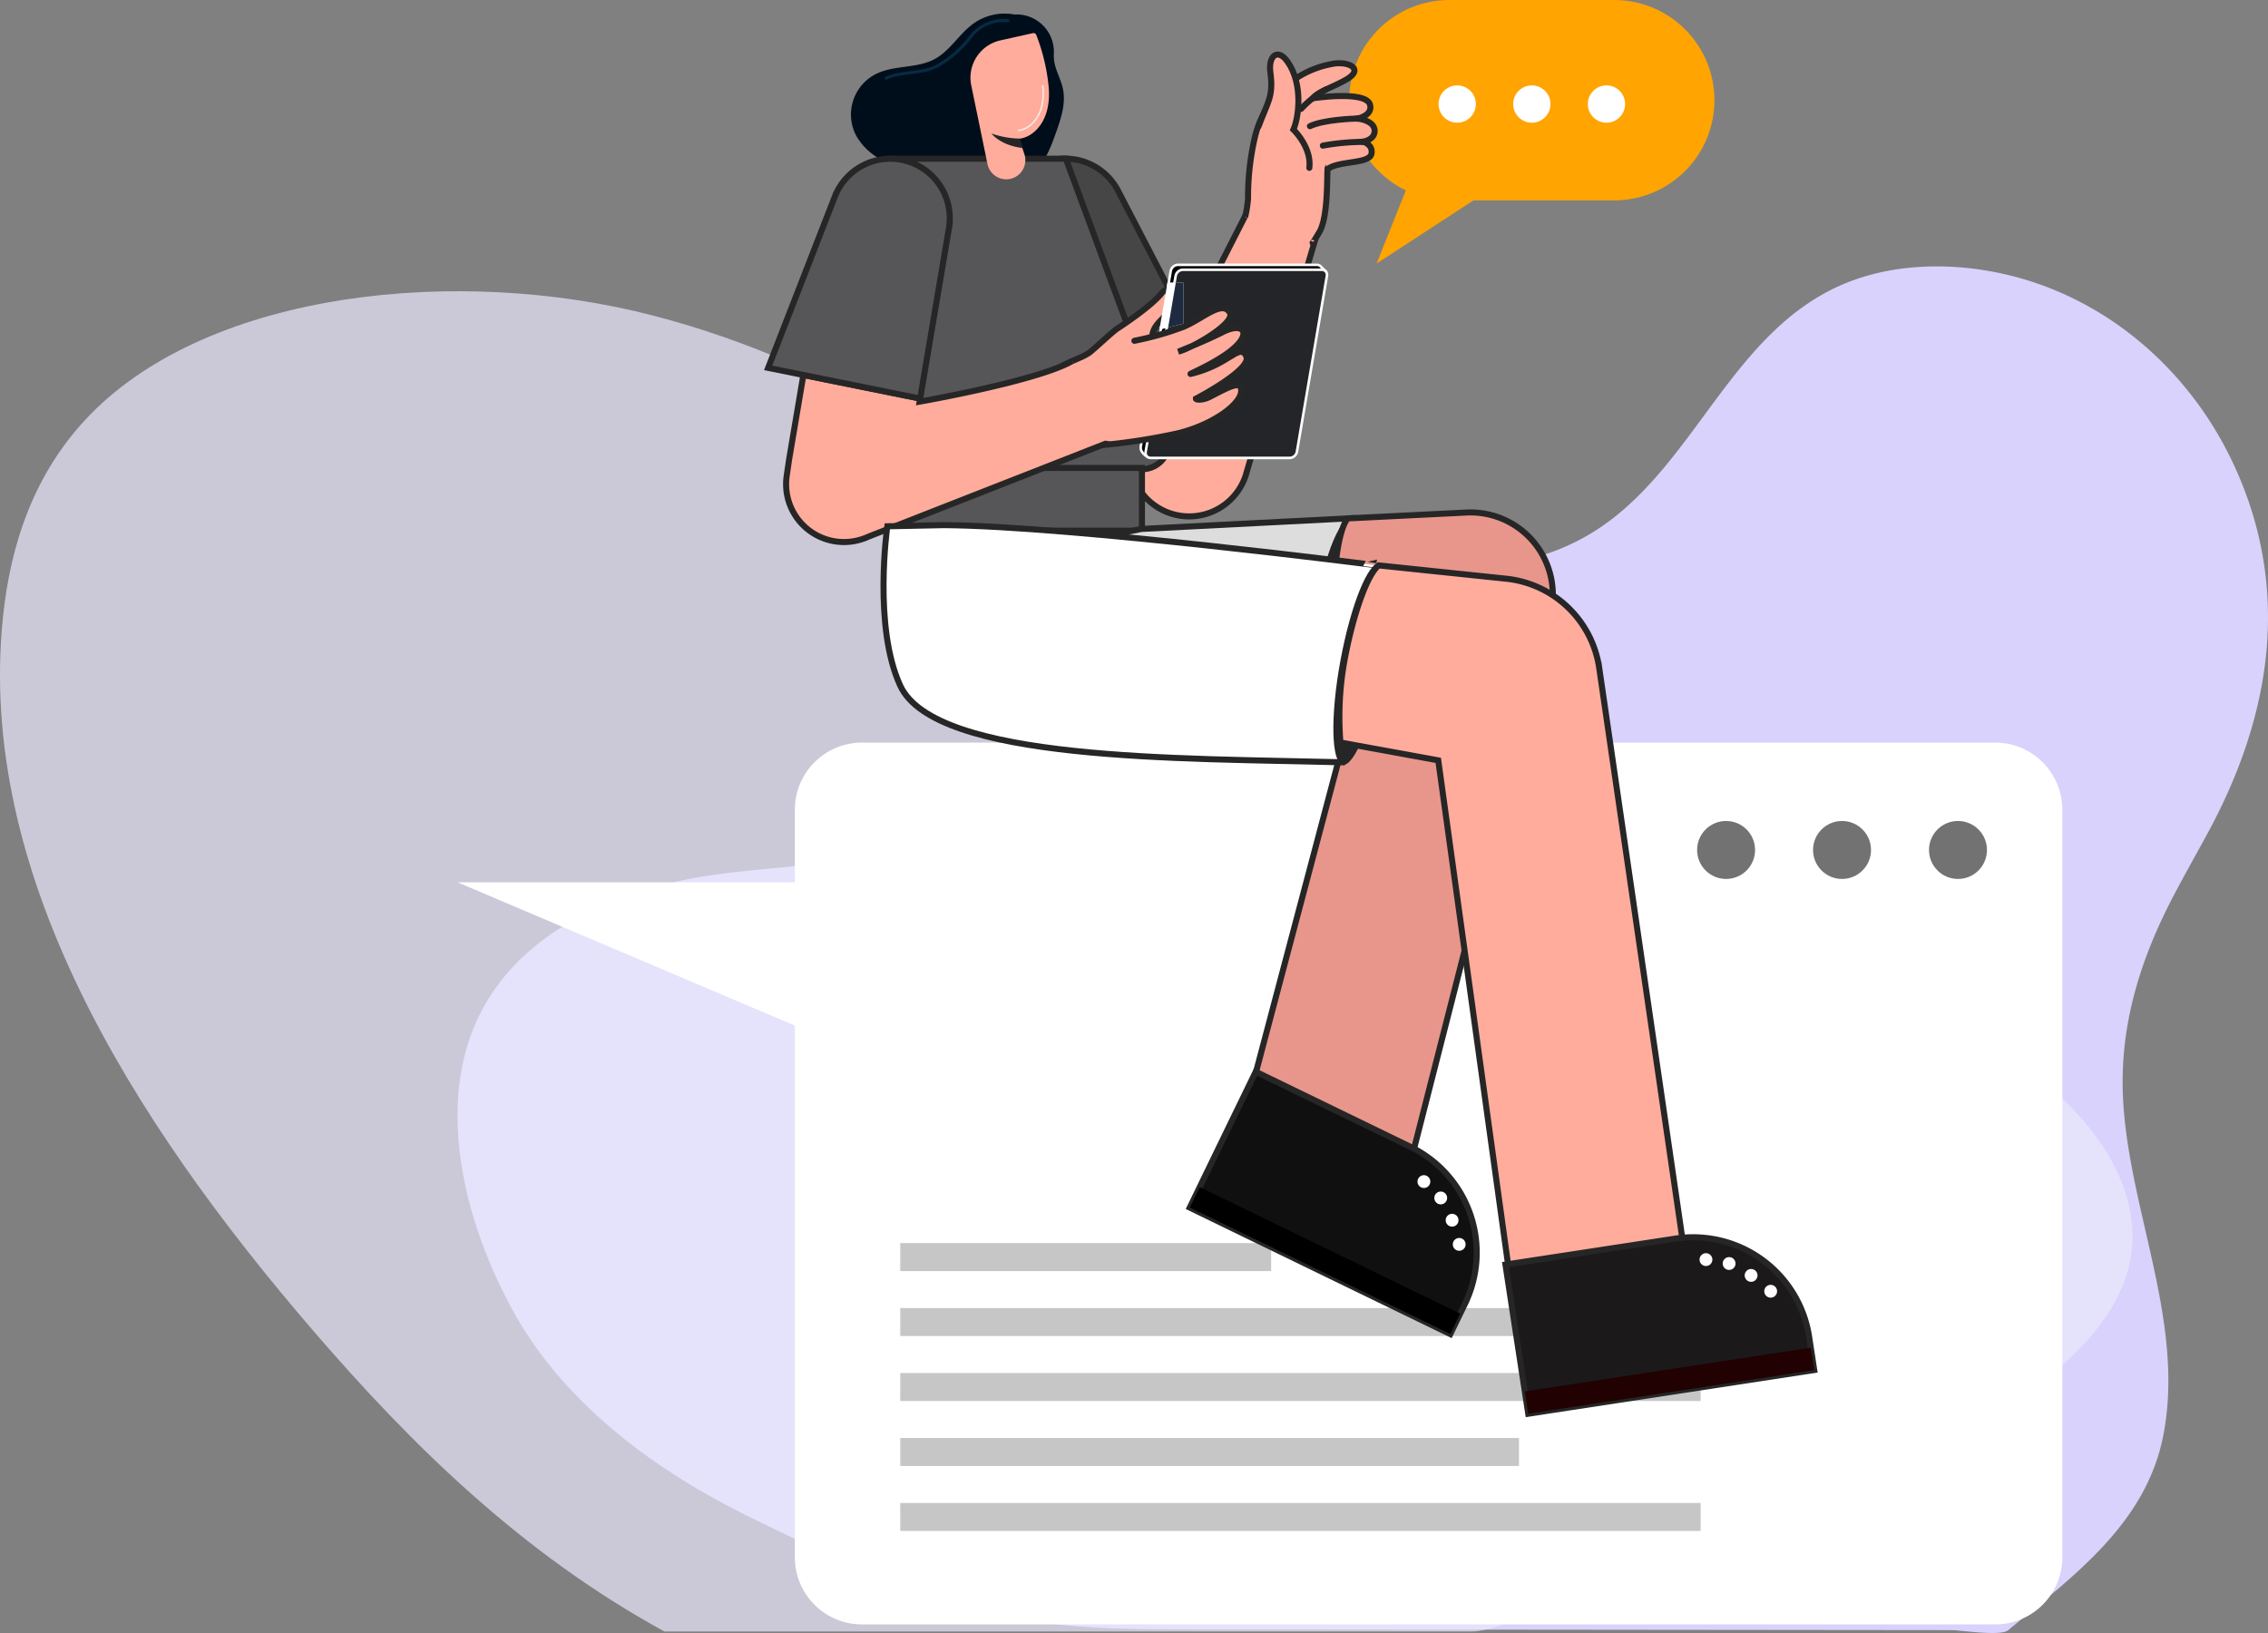 <svg xmlns="http://www.w3.org/2000/svg" xmlns:xlink="http://www.w3.org/1999/xlink" width="375" height="270" viewBox="0 0 375 270">
  <rect x="0" y="0" width="375" height="270" fill="#808080" stroke="none"/>
  <defs>
    <clipPath id="clip-path">
      <path id="Path_34207" data-name="Path 34207" d="M413.241,3590.062l-3.647.929-1.652-.929v-6.8h5.3Z" transform="translate(-407.943 -3583.261)" fill="none"/>
    </clipPath>
  </defs>
  <g id="sms-graphic" transform="translate(-186.331 -3461.764)">
    <path id="Path_32473" data-name="Path 32473" d="M507.536,3640.57c1.774-3.353,3.639-6.651,5.42-9.929,10.548-19.42,13.864-40.255,4.349-60.821-7.982-17.254-23.818-30.024-42.875-32.463-8.2-1.049-16.808-.161-24.136,3.663-15.487,8.08-21.743,26.262-35.005,37.039-12.691,10.313-28.261,9.867-43.407,5.869a40,40,0,0,0-33.892,6.553c-11.082,8.251-12.249,20.813-20.015,31.289-12.1,16.321-40.818,12.686-58.8,17.04-19.265,4.665-34.92,15.711-35.58,37.085-.357,11.562,3.612,23.618,9.122,33.685,8.378,15.309,23.35,26.325,38.721,33.925,11.559,5.715,23.333,11.177,35.715,14.876,13.244,3.958,25.307,3.916,38.936,3.928l31.536.029q34.472.029,68.943.066l24.029.026c1.522,0,8.123,1.052,9.362.019,10.669-8.9,22.854-17.559,25.681-32.356,3.52-18.429-5.542-36.687-6.65-54.923C498.232,3662.683,501.768,3651.473,507.536,3640.57Z" transform="translate(38.408 -31.139)" fill="#d8d2fc"/>
    <path id="Path_34194" data-name="Path 34194" d="M333.406,3812.748c-30.6-35.511-55.64-76.056-51.367-117.912,1.217-11.918,5.03-24.054,14.574-33.756,19.963-20.3,60.744-24.6,92.962-16.236s57.585,26.609,80.677,45.043,45.687,37.98,75.408,50.336c19.258,8.008,40.973,12.741,59.252,21.893,8.959,4.485,17.059,10.581,22.484,17.477,5.255,6.679,7.981,14.6,6.236,22.2-1.474,6.415-6.026,12.29-11.814,17.229-13.981,11.933-33.949,20.646-52.478,28.251q-10.712,4.4-21.86,8.189-5.719,1.945-11.54,3.727c-2.957.9-7.918,3.222-11.108,3.222H391.428C367.684,3849.448,349.351,3831.249,333.406,3812.748Z" transform="translate(-95.232 -130.898)" fill="#ece9fc" opacity="0.7"/>
    <path id="Path_32474" data-name="Path 32474" d="M551.006,3680.9v123.6a11.1,11.1,0,0,1-11.094,11.1H352.539a11.1,11.1,0,0,1-11.1-11.094V3680.9a11.1,11.1,0,0,1,11.1-11.1H539.906a11.094,11.094,0,0,1,11.1,11.088Z" transform="translate(-23.683 -85.255)" fill="#fff"/>
    <path id="Path_32475" data-name="Path 32475" d="M339.313,3695.859h-60.8l60.8,25.83Z" transform="translate(-16.531 -88.217)" fill="#fff"/>
    <rect id="Rectangle_8519" data-name="Rectangle 8519" width="61.321" height="4.626" transform="translate(335.185 3667.298)" fill="#727272" opacity="0.4" style="isolation: isolate"/>
    <rect id="Rectangle_8520" data-name="Rectangle 8520" width="119.278" height="4.626" transform="translate(335.185 3678.04)" fill="#727272" opacity="0.4" style="isolation: isolate"/>
    <rect id="Rectangle_8521" data-name="Rectangle 8521" width="132.338" height="4.626" transform="translate(335.185 3688.781)" fill="#727272" opacity="0.4" style="isolation: isolate"/>
    <rect id="Rectangle_8522" data-name="Rectangle 8522" width="102.301" height="4.626" transform="translate(335.185 3699.522)" fill="#727272" opacity="0.4" style="isolation: isolate"/>
    <rect id="Rectangle_8523" data-name="Rectangle 8523" width="132.338" height="4.626" transform="translate(335.185 3710.263)" fill="#727272" opacity="0.4" style="isolation: isolate"/>
    <circle id="Ellipse_3665" data-name="Ellipse 3665" cx="4.792" cy="4.792" r="4.792" transform="translate(466.938 3597.505)" fill="#727272"/>
    <circle id="Ellipse_3666" data-name="Ellipse 3666" cx="4.792" cy="4.792" r="4.792" transform="translate(486.108 3597.505)" fill="#727272"/>
    <circle id="Ellipse_3667" data-name="Ellipse 3667" cx="4.792" cy="4.792" r="4.792" transform="translate(505.28 3597.505)" fill="#727272"/>
    <path id="Path_32478" data-name="Path 32478" d="M488.684,3530.567H461.415a16.564,16.564,0,0,0-7.2,31.48l-4.839,12.1,16.029-10.454h23.275a16.561,16.561,0,0,0,0-33.122Z" transform="translate(-35.438 -68.802)" fill="#ffa400"/>
    <circle id="Ellipse_3668" data-name="Ellipse 3668" cx="3.085" cy="3.085" r="3.085" transform="translate(448.866 3475.882)" fill="#fff"/>
    <circle id="Ellipse_3669" data-name="Ellipse 3669" cx="3.085" cy="3.085" r="3.085" transform="translate(436.526 3475.882)" fill="#fff"/>
    <circle id="Ellipse_3670" data-name="Ellipse 3670" cx="3.085" cy="3.085" r="3.085" transform="translate(424.187 3475.882)" fill="#fff"/>
    <path id="Path_34195" data-name="Path 34195" d="M378.991,3533.261a8.892,8.892,0,0,0-6.73,1.417c-2.423,1.693-3.923,4.552-6.528,5.95-2.934,1.575-6.648.962-9.635,2.433a7.5,7.5,0,0,0-3.335,10.213,10.086,10.086,0,0,0,4.479,4.129,30.048,30.048,0,0,0,5.841,2.017c4.227,1.142,8.551,2.294,12.918,1.99a10.514,10.514,0,0,0,6.173-2.172c1.863-1.6,2.762-4.017,3.587-6.328.853-2.39,1.718-4.932,1.185-7.412-.347-1.613-1.272-3.082-1.458-4.723a7.644,7.644,0,0,1-.035-1.086,6.175,6.175,0,0,0-5.859-6.437l-.167-.005" transform="translate(-24.874 -69.091)" fill="#000e1b"/>
    <path id="Path_34196" data-name="Path 34196" d="M378.806,3534.46a6.881,6.881,0,0,0-6.2,2.372,17.794,17.794,0,0,1-5.783,5.109c-2.6,1.347-5.912.8-8.564,2.057" transform="translate(-25.595 -69.236)" fill="none" stroke="#082a44" stroke-miterlimit="10" stroke-width="0.5"/>
    <path id="Path_34197" data-name="Path 34197" d="M395.149,3578.753a9.843,9.843,0,1,1,4.2-13.272A9.844,9.844,0,0,1,395.149,3578.753Z" transform="translate(-28.154 -72.168)" fill="#e5f3ff"/>
    <path id="Path_34198" data-name="Path 34198" d="M418.267,3623.268a9.843,9.843,0,1,1,4.2-13.272A9.844,9.844,0,0,1,418.267,3623.268Z" transform="translate(-30.781 -77.228)" fill="#ffac9c"/>
    <rect id="Rectangle_8651" data-name="Rectangle 8651" width="44.458" height="19.687" transform="translate(371.195 3493.313) rotate(62.556)" fill="#e5f3ff"/>
    <path id="Path_34199" data-name="Path 34199" d="M418.267,3623.268a9.843,9.843,0,1,1,4.2-13.272A9.844,9.844,0,0,1,418.267,3623.268Z" transform="translate(-30.781 -77.228)" fill="#ffac9c"/>
    <rect id="Rectangle_8652" data-name="Rectangle 8652" width="44.458" height="19.687" transform="translate(371.195 3493.313) rotate(62.556)" fill="#e5f3ff"/>
    <path id="Path_34200" data-name="Path 34200" d="M389.4,3601.921l23.122-11.086-13.167-25.354a9.838,9.838,0,0,0-18.3,6.836l-.011,0,.065.232c.025.094.051.188.08.28Z" transform="translate(-28.155 -72.168)" fill="#464646" stroke="#262626" stroke-miterlimit="10" stroke-width="1"/>
    <path id="Path_34201" data-name="Path 34201" d="M434.638,3572.754c1.441-3.691-1.052-16.18-4.744-17.621s-5.4,10.124-6.845,13.816l-18.014,35.333a9.841,9.841,0,1,0,17.865,8.183h0l0,0a9.977,9.977,0,0,0,.343-1.069Z" transform="translate(-30.781 -71.581)" fill="#ffac9c" stroke="#262626" stroke-miterlimit="10" stroke-width="1"/>
    <path id="Path_34202" data-name="Path 34202" d="M387.506,3560.174H358.47l-5.894,44.919a5.681,5.681,0,0,0,5.634,6.42h41.883a4.46,4.46,0,0,0,4.183-6.007Z" transform="translate(-24.944 -72.168)" fill="#565557" stroke="#262626" stroke-miterlimit="10" stroke-width="1"/>
    <rect id="Rectangle_8653" data-name="Rectangle 8653" width="41.883" height="10.373" transform="translate(333.265 3539.133)" fill="#565557" stroke="#262626" stroke-miterlimit="10" stroke-width="1"/>
    <path id="Path_32485" data-name="Path 32485" d="M436.573,3581.09l-.837-.841h0a.85.85,0,0,0-.65-.281H412.108a1.257,1.257,0,0,0-1.19,1.016l-4.959,29.079c-.113.966,1.081,1.627,1.081,1.627l.337-.609h22.4a1.254,1.254,0,0,0,1.19-1.016l4.917-28.834.485.342Z" transform="translate(-31.016 -74.417)"/>
    <path id="Path_32486" data-name="Path 32486" d="M407.1,3611.951l-.185-.1c-.053-.03-1.316-.743-1.189-1.836l4.963-29.088a1.459,1.459,0,0,1,1.4-1.193H435.06a1.079,1.079,0,0,1,.673.223h.005l.06.062a.354.354,0,0,1,.043.042l.955.959-.355.854-.425-.3-4.867,28.505a1.475,1.475,0,0,1-1.4,1.193H407.475Zm4.985-31.8a1.04,1.04,0,0,0-.982.842l-4.964,29.077c-.069.6.5,1.081.8,1.292l.289-.522h22.526a1.037,1.037,0,0,0,.982-.841l4.974-29.16.543.383.046-.109-.614-.62-.009.006-.123-.137a.647.647,0,0,0-.492-.21Z" transform="translate(-30.989 -74.391)" fill="#fff"/>
    <path id="Path_32487" data-name="Path 32487" d="M431.885,3610.982a1.254,1.254,0,0,1-1.19,1.017H407.717a.835.835,0,0,1-.862-.806.884.884,0,0,1,.019-.21l4.959-29.078a1.256,1.256,0,0,1,1.19-1.016H436a.834.834,0,0,1,.863.8.8.8,0,0,1-.02.211Z" transform="translate(-31.119 -74.522)" fill="#232528"/>
    <path id="Path_32488" data-name="Path 32488" d="M430.667,3612.184H407.692a1.06,1.06,0,0,1-.825-.368,1.085,1.085,0,0,1-.226-.9l4.959-29.077a1.477,1.477,0,0,1,1.4-1.193h22.977a1.058,1.058,0,0,1,.825.368,1.078,1.078,0,0,1,.226.9l-4.959,29.078A1.478,1.478,0,0,1,430.667,3612.184ZM413,3581.073a1.039,1.039,0,0,0-.982.841l-4.959,29.079a.664.664,0,0,0,.132.552.642.642,0,0,0,.5.218h22.977a1.041,1.041,0,0,0,.982-.841l4.958-29.078a.66.66,0,0,0-.132-.552.64.64,0,0,0-.5-.218Z" transform="translate(-31.092 -74.495)" fill="#fff"/>
    <path id="Path_34203" data-name="Path 34203" d="M389.5,3606.779a7.175,7.175,0,1,1,9.033,4.624A7.176,7.176,0,0,1,389.5,3606.779Z" transform="translate(-29.106 -76.399)" fill="#ffac9c" stroke="#262626" stroke-miterlimit="10" stroke-width="1"/>
    <path id="Path_34204" data-name="Path 34204" d="M405.819,3592.072c.252-1.356.976-1.99,2.588-3.586s.541-5.262-1.073-3.266-5.652,4.735-7.462,5.927c-1.265.976-3.121,2.794-4.465,3.877a10.77,10.77,0,0,1-1.061.6c-2.81,1.335-5.614,1.856-6.382,5.917a7.608,7.608,0,0,0,2.415,7.246,7.508,7.508,0,0,0,6.835,1.539l0,.008a101.365,101.365,0,0,0,12.94-2.009c6.265-1.559,11.3-5.5,10.212-7.66-.455-.9-3.28.791-5.1,1.691-1.248.616-2.249.447-2.241.276,0,0,9.324-4.852,8.328-7-.595-1.286-1.288-.816-3.662.657a19.526,19.526,0,0,1-5.56,2.25c-.145-.039,6.887-2.951,8.464-5.766.948-1.69-.531-2.486-3.2-1.122s-7.29,3.212-7.29,3.212c2.568-.715,9.411-4.745,8.55-6.387-1.2-2.28-4.443.912-7.665,2.27a50.851,50.851,0,0,1-8.138,2.313" transform="translate(-28.955 -74.949)" fill="#ffac9c" stroke="#262626" stroke-linecap="round" stroke-miterlimit="10" stroke-width="1"/>
    <path id="Path_34205" data-name="Path 34205" d="M387.121,3597.908c-5.623,3.292-25.237,6.721-25.237,6.721l.087-.514-19.308-3.9L340.3,3614.2l-.393,2.692a9.567,9.567,0,0,0,12.5,10.456h0a9.721,9.721,0,0,0,1.051-.412l39.161-15.353.607.119" transform="translate(-23.498 -76.457)" fill="#ffac9c" stroke="#262626" stroke-miterlimit="10" stroke-width="1"/>
    <path id="Path_34206" data-name="Path 34206" d="M358.283,3560.313a9.837,9.837,0,0,0-10.657,5.783l-.012,0-.087.225c-.037.089-.072.18-.105.271l-10.966,28.165,25.135,5.075,4.759-28.17A9.842,9.842,0,0,0,358.283,3560.313Z" transform="translate(-23.117 -72.168)" fill="#565557" stroke="#262626" stroke-miterlimit="10" stroke-width="1"/>
    <g id="Group_26649" data-name="Group 26649" transform="translate(376.7 3508.469)" clip-path="url(#clip-path)">
      <g id="Group_25619" data-name="Group 25619" transform="translate(-1.977 -3.128)">
        <g id="Group_25617" data-name="Group 25617">
          <path id="Path_32485-2" data-name="Path 32485" d="M436.573,3581.09l-.837-.841h0a.85.85,0,0,0-.65-.281H412.108a1.257,1.257,0,0,0-1.19,1.016l-4.959,29.079c-.113.966,1.081,1.627,1.081,1.627l.337-.609h22.4a1.254,1.254,0,0,0,1.19-1.016l4.917-28.834.485.342Z" transform="translate(-405.74 -3579.758)" fill="#fff"/>
          <path id="Path_32486-2" data-name="Path 32486" d="M407.1,3611.951l-.185-.1c-.053-.03-1.316-.743-1.189-1.836l4.963-29.088a1.459,1.459,0,0,1,1.4-1.193H435.06a1.079,1.079,0,0,1,.673.223h.005l.06.062a.354.354,0,0,1,.043.042l.955.959-.355.854-.425-.3-4.867,28.505a1.475,1.475,0,0,1-1.4,1.193H407.475Zm4.985-31.8a1.04,1.04,0,0,0-.982.842l-4.964,29.077c-.069.6.5,1.081.8,1.292l.289-.522h22.526a1.037,1.037,0,0,0,.982-.841l4.974-29.16.543.383.046-.109-.614-.62-.009.006-.123-.137a.647.647,0,0,0-.492-.21Z" transform="translate(-405.713 -3579.731)" fill="#fff"/>
        </g>
        <g id="Group_25618" data-name="Group 25618" transform="translate(0.804 0.814)">
          <path id="Path_32487-2" data-name="Path 32487" d="M431.885,3610.982a1.254,1.254,0,0,1-1.19,1.017H407.717a.835.835,0,0,1-.862-.806.884.884,0,0,1,.019-.21l4.959-29.078a1.256,1.256,0,0,1,1.19-1.016H436a.834.834,0,0,1,.863.8.8.8,0,0,1-.02.211Z" transform="translate(-406.647 -3580.677)" fill="#1d2a3f"/>
          <path id="Path_32488-2" data-name="Path 32488" d="M430.667,3612.184H407.692a1.06,1.06,0,0,1-.825-.368,1.085,1.085,0,0,1-.226-.9l4.959-29.077a1.477,1.477,0,0,1,1.4-1.193h22.977a1.058,1.058,0,0,1,.825.368,1.078,1.078,0,0,1,.226.9l-4.959,29.078A1.478,1.478,0,0,1,430.667,3612.184ZM413,3581.073a1.039,1.039,0,0,0-.982.841l-4.959,29.079a.664.664,0,0,0,.132.552.642.642,0,0,0,.5.218h22.977a1.041,1.041,0,0,0,.982-.841l4.958-29.078a.66.66,0,0,0-.132-.552.64.64,0,0,0-.5-.218Z" transform="translate(-406.62 -3580.649)" fill="#fff"/>
        </g>
      </g>
    </g>
    <path id="Path_34208" data-name="Path 34208" d="M380.112,3560.916a3.162,3.162,0,0,1-3.1-2.523l-2.721-13.195a6.328,6.328,0,0,1,4.857-7.253l5.359-1.195a.494.494,0,0,1,.564.275,32.221,32.221,0,0,1,2.031,8.343c.628,5.914-2.549,8.612-4.83,8.829l.843,2.573a3.163,3.163,0,0,1-3.006,4.146Z" transform="translate(-27.407 -69.504)" fill="#ffac9c"/>
    <path id="Path_34209" data-name="Path 34209" d="M387.183,3546.627c.521,4.9-2.113,7.137-4,7.318" transform="translate(-28.428 -70.628)" fill="none" stroke="#f9eae8" stroke-linecap="round" stroke-miterlimit="10" stroke-width="0.25"/>
    <path id="Path_34210" data-name="Path 34210" d="M382.817,3556.314a15.028,15.028,0,0,1-4.7-.845s1.417,1.962,5.164,2.4Z" transform="translate(-27.853 -71.633)" fill="#262626"/>
    <path id="Path_34211" data-name="Path 34211" d="M401.116,3629.718l-30.782,6.217-7.876,6.317s-.985,7.741,6.269,15.708c8.33,9.148,34.634,9.645,60.786,6.684a30.391,30.391,0,0,0,6.79-19.855c-.406-10.567-.374-16.851-.374-16.851Z" transform="translate(-26.067 -80.497)" fill="#ddd" stroke="#262626" stroke-miterlimit="10" stroke-width="1"/>
    <path id="Path_34212" data-name="Path 34212" d="M448.442,3644.313c.212,9.362-8.333,20.63-10.265,20.673s1.012-10.737.8-20.1,3.653-17.4,5.584-17.447S448.231,3634.951,448.442,3644.313Z" transform="translate(-34.604 -80.44)" fill="#262626"/>
    <path id="Path_34213" data-name="Path 34213" d="M445.364,3627.44a1.117,1.117,0,0,0-.782.472l1.554-.073A1.084,1.084,0,0,0,445.364,3627.44Z" transform="translate(-35.407 -80.44)" fill="#262626"/>
    <path id="Path_34214" data-name="Path 34214" d="M444.124,3627.774l-1.554.073c-1.51,1.777-2.515,8.52-2.333,16.56.125,5.524-2.756,17.887-2.756,17.887l5.549-1.878-16.147,60.925,26.04,13.1,23.131-90.583a13.624,13.624,0,0,0-13.875-16.979Z" transform="translate(-33.396 -80.374)" fill="#e8968b" stroke="#262626" stroke-miterlimit="10" stroke-width="1"/>
    <path id="Rectangle_8654" data-name="Rectangle 8654" d="M19.416,0h5.541a0,0,0,0,1,0,0V47.858a0,0,0,0,1,0,0H0a0,0,0,0,1,0,0V19.416A19.416,19.416,0,0,1,19.416,0Z" transform="matrix(-0.437, 0.9, -0.9, -0.437, 437.031, 3659.876)" fill="#111010" stroke="#262626" stroke-miterlimit="10" stroke-width="1"/>
    <rect id="Rectangle_8655" data-name="Rectangle 8655" width="3.749" height="47.858" transform="matrix(-0.437, 0.9, -0.9, -0.437, 427.771, 3678.957)"/>
    <circle id="Ellipse_3783" data-name="Ellipse 3783" cx="1.062" cy="1.062" r="1.062" transform="translate(423.485 3658.772)" fill="#fff"/>
    <circle id="Ellipse_3784" data-name="Ellipse 3784" cx="1.062" cy="1.062" r="1.062" transform="translate(420.702 3656.065)" fill="#fff"/>
    <circle id="Ellipse_3785" data-name="Ellipse 3785" cx="1.062" cy="1.062" r="1.062" transform="translate(425.363 3662.453)" fill="#fff"/>
    <circle id="Ellipse_3786" data-name="Ellipse 3786" cx="1.062" cy="1.062" r="1.062" transform="translate(426.54 3666.446)" fill="#fff"/>
    <path id="Path_34215" data-name="Path 34215" d="M367.989,3629.234h0l-9.38.19s-2.388,16.587,2.142,26.361c5.809,12.533,46.452,11.965,73.1,12.658,0,0,1-4.336,2.959-15.945,1.761-10.427,3.076-16.574,3.076-16.574S388.894,3629.368,367.989,3629.234Z" transform="translate(-25.564 -80.644)" fill="#fff" stroke="#262626" stroke-miterlimit="10" stroke-width="1"/>
    <ellipse id="Ellipse_3787" data-name="Ellipse 3787" cx="16.956" cy="3.499" rx="16.956" ry="3.499" transform="matrix(0.182, -0.983, 0.983, 0.182, 404.891, 3587.579)" fill="#262626"/>
    <path id="Path_34216" data-name="Path 34216" d="M451.218,3636.4a1.114,1.114,0,0,0-.862.3l1.536.246A1.083,1.083,0,0,0,451.218,3636.4Z" transform="translate(-36.064 -81.458)" fill="#262626"/>
    <path id="Path_34217" data-name="Path 34217" d="M449.522,3636.744c-1.841,1.431-4.2,7.828-5.666,15.734a52.2,52.2,0,0,0-.663,13.548l16.176,2.954,11.81,85.289,28.873-4-14.068-96.547a17.377,17.377,0,0,0-15.389-14.778Z" transform="translate(-35.23 -81.497)" fill="#ffac9c" stroke="#262626" stroke-miterlimit="10" stroke-width="1"/>
    <path id="Rectangle_8656" data-name="Rectangle 8656" d="M19.416,0h5.541a0,0,0,0,1,0,0V47.858a0,0,0,0,1,0,0H0a0,0,0,0,1,0,0V19.416A19.416,19.416,0,0,1,19.416,0Z" transform="matrix(0.151, 0.988, -0.988, 0.151, 482.531, 3663.624)" fill="#1c191a" stroke="#262626" stroke-miterlimit="10" stroke-width="1"/>
    <rect id="Rectangle_8657" data-name="Rectangle 8657" width="3.749" height="47.858" transform="matrix(0.151, 0.988, -0.988, 0.151, 485.739, 3684.588)" fill="#210101"/>
    <circle id="Ellipse_3788" data-name="Ellipse 3788" cx="1.062" cy="1.062" r="1.062" transform="translate(471.167 3669.613)" fill="#fff"/>
    <circle id="Ellipse_3789" data-name="Ellipse 3789" cx="1.062" cy="1.062" r="1.062" transform="translate(467.34 3668.964)" fill="#fff"/>
    <circle id="Ellipse_3790" data-name="Ellipse 3790" cx="1.062" cy="1.062" r="1.062" transform="translate(474.803 3671.577)" fill="#fff"/>
    <circle id="Ellipse_3791" data-name="Ellipse 3791" cx="1.062" cy="1.062" r="1.062" transform="translate(478.039 3674.197)" fill="#fff"/>
    <path id="Path_34218" data-name="Path 34218" d="M436.662,3571.9s-.451.9,1.039-1.6,1.248-9.233,1.361-10.443,2.476-2.067,2.476-2.067a8.688,8.688,0,0,0,1.08-.284,41.789,41.789,0,0,0-.991-5.86c-.536-2.2-4.94-3.577-4.94-3.577,1.142-1.191,3.047-1.618,5.47-3.008,3.121-1.791.265-3.206-2.664-2.517a16.013,16.013,0,0,0-12.487,12.238,43.933,43.933,0,0,0-1.089,9.965,19.627,19.627,0,0,1-.484,3.06" transform="translate(-33.231 -70.144)" fill="#ffac9c" stroke="#262626" stroke-miterlimit="10" stroke-width="1"/>
    <path id="Path_34219" data-name="Path 34219" d="M438.169,3548.838c-.237.035,8.694-1.354,9.368,1.077.494,1.782-2.066,2.291-2.066,2.291s2.793.282,2.828,1.992c.032,1.558-1.923,1.823-1.923,1.823s1.665.462,1.406,1.969c-.31,1.812-5.5,1.091-7.4,2.654" transform="translate(-34.678 -70.838)" fill="#ffac9c" stroke="#262626" stroke-miterlimit="10" stroke-width="1"/>
    <path id="Path_34220" data-name="Path 34220" d="M445.4,3552.685c-.735,0-5.646.187-7.874,1.258" transform="translate(-34.605 -71.317)" fill="#ffac9c" stroke="#262626" stroke-linecap="round" stroke-miterlimit="10" stroke-width="1"/>
    <path id="Path_34221" data-name="Path 34221" d="M446.512,3557.04a37.65,37.65,0,0,0-6.576.615" transform="translate(-34.879 -71.811)" fill="#ffac9c" stroke="#262626" stroke-linecap="round" stroke-miterlimit="10" stroke-width="1"/>
    <path id="Path_34222" data-name="Path 34222" d="M439.978,3547.268a16.322,16.322,0,0,0-4.1,3.2" transform="translate(-34.418 -70.701)" fill="#ffac9c" stroke="#262626" stroke-linecap="round" stroke-miterlimit="10" stroke-width="1"/>
    <path id="Path_34223" data-name="Path 34223" d="M427.944,3552.612c1.5-4.048,2.5-4.858,1.95-8.944-.363-2.682,1.195-4.064,2.826-1.77,2.667,3.752,1.834,9.381.983,11.248,0,0,3.067,2.945,2.636,6.33" transform="translate(-33.516 -69.959)" fill="#ffac9c" stroke="#262626" stroke-linecap="round" stroke-miterlimit="10" stroke-width="1"/>
  </g>
</svg>
